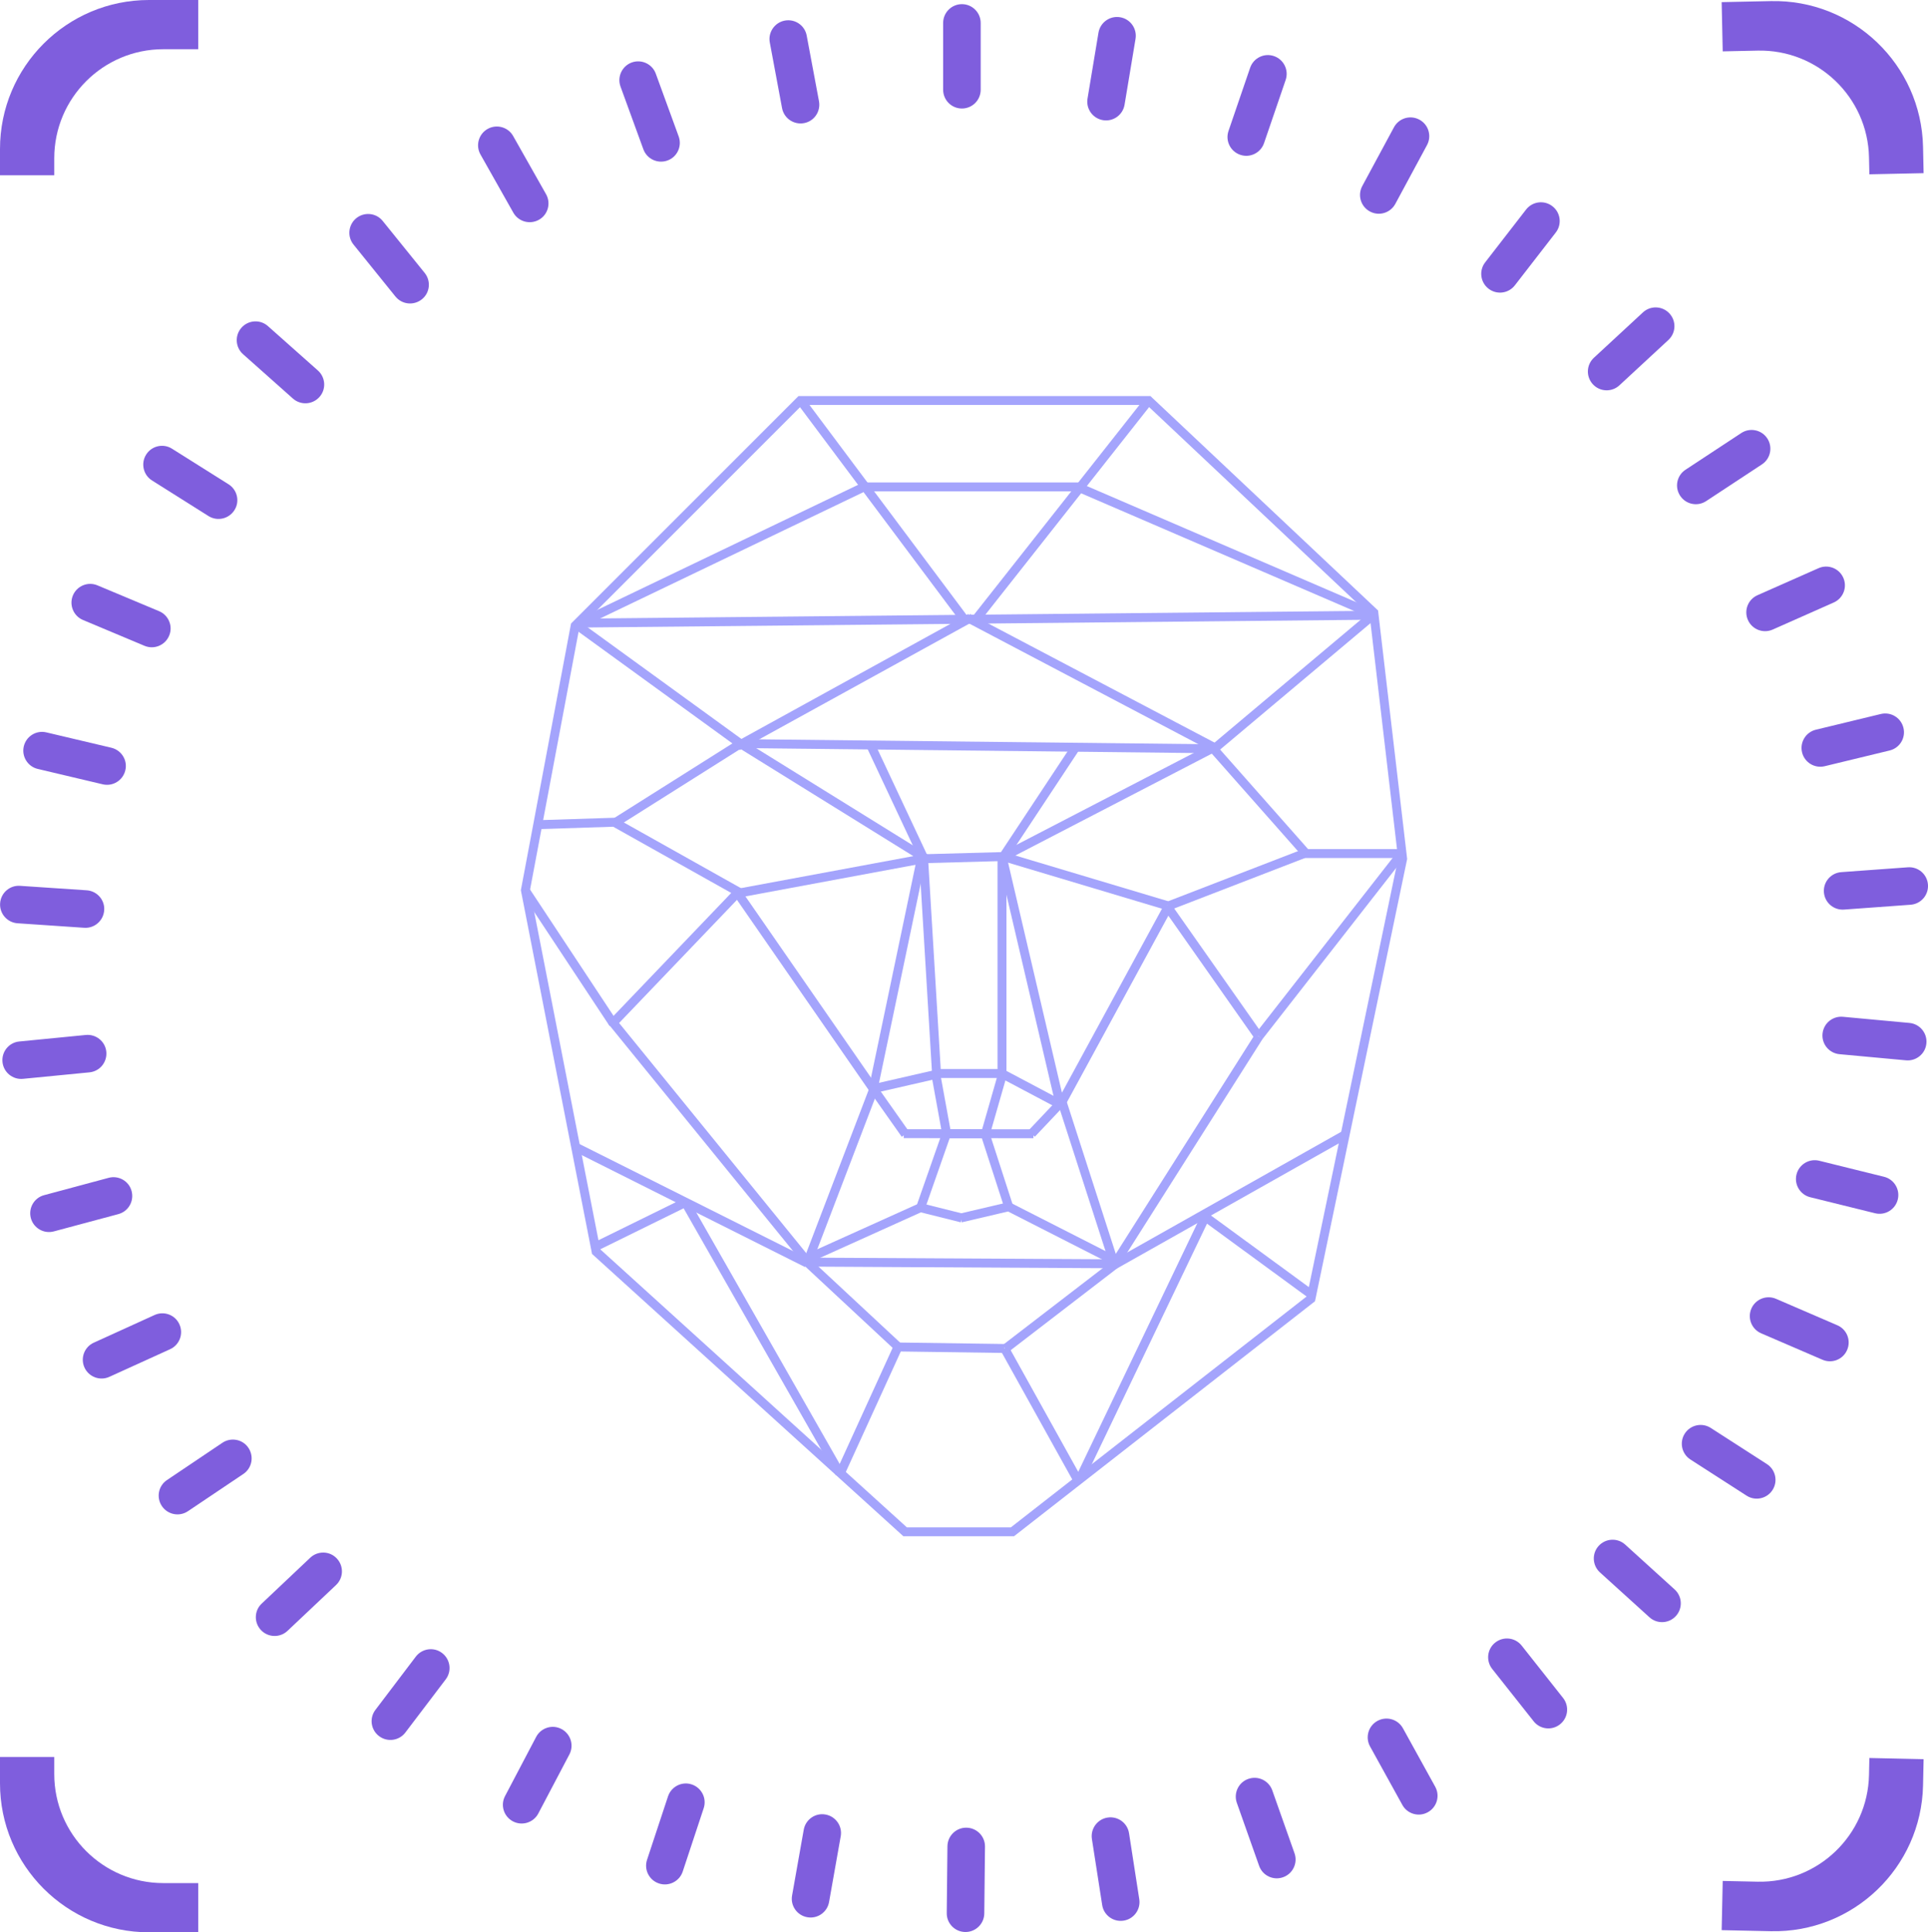 <?xml version="1.0" encoding="UTF-8" standalone="no"?><!-- Generator: Gravit.io --><svg xmlns="http://www.w3.org/2000/svg" xmlns:xlink="http://www.w3.org/1999/xlink" style="isolation:isolate" viewBox="57.755 41.899 100 100.216" width="100pt" height="100.216pt"><g><g><g><path d=" M 116.083 47.33 C 115.995 47.861 115.494 48.219 114.963 48.131 C 114.433 48.043 114.073 47.541 114.162 47.011 L 114.73 43.594 C 114.819 43.064 115.32 42.705 115.851 42.793 C 116.382 42.881 116.74 43.383 116.652 43.914 L 116.083 47.33 Z " fill="rgb(127,94,221)"/><path d=" M 123.318 49.321 C 123.143 49.83 122.59 50.102 122.081 49.927 C 121.572 49.753 121.3 49.2 121.474 48.691 L 122.596 45.414 C 122.77 44.905 123.323 44.634 123.832 44.808 C 124.341 44.982 124.612 45.536 124.439 46.045 L 123.318 49.321 Z " fill="rgb(127,94,221)"/><path d=" M 130.127 52.472 C 129.871 52.946 129.281 53.123 128.808 52.867 C 128.334 52.612 128.157 52.021 128.412 51.548 L 130.056 48.5 C 130.311 48.026 130.901 47.849 131.375 48.105 C 131.849 48.36 132.025 48.95 131.77 49.424 L 130.127 52.472 Z " fill="rgb(127,94,221)"/><path d=" M 136.326 56.698 C 135.997 57.123 135.385 57.201 134.96 56.871 C 134.535 56.542 134.457 55.93 134.787 55.505 L 136.908 52.767 C 137.238 52.342 137.849 52.265 138.274 52.594 C 138.7 52.923 138.778 53.535 138.447 53.96 L 136.326 56.698 Z " fill="rgb(127,94,221)"/><path d=" M 141.749 61.884 C 141.354 62.249 140.738 62.225 140.373 61.83 C 140.008 61.435 140.031 60.819 140.426 60.454 L 142.968 58.102 C 143.362 57.736 143.979 57.76 144.344 58.155 C 144.71 58.55 144.686 59.165 144.29 59.531 L 141.749 61.884 Z " fill="rgb(127,94,221)"/></g><g><path d=" M 146.247 67.889 C 145.798 68.184 145.194 68.06 144.899 67.61 C 144.603 67.161 144.727 66.557 145.177 66.262 L 148.07 64.358 C 148.519 64.063 149.123 64.187 149.419 64.636 C 149.715 65.085 149.59 65.689 149.14 65.985 L 146.247 67.889 Z " fill="rgb(127,94,221)"/><path d=" M 149.699 74.551 C 149.208 74.768 148.632 74.546 148.415 74.055 C 148.197 73.563 148.418 72.987 148.91 72.769 L 152.077 71.367 C 152.568 71.149 153.144 71.371 153.362 71.863 C 153.58 72.354 153.357 72.929 152.865 73.147 L 149.699 74.551 Z " fill="rgb(127,94,221)"/><path d=" M 152.398 81.637 C 151.876 81.763 151.349 81.443 151.223 80.92 C 151.096 80.397 151.417 79.871 151.94 79.744 L 155.306 78.93 C 155.829 78.803 156.355 79.124 156.481 79.647 C 156.609 80.17 156.288 80.696 155.764 80.822 L 152.398 81.637 Z " fill="rgb(127,94,221)"/><path d=" M 153.398 89.073 C 152.862 89.112 152.395 88.709 152.356 88.173 C 152.317 87.636 152.72 87.17 153.257 87.131 L 156.711 86.88 C 157.247 86.84 157.714 87.243 157.753 87.78 C 157.792 88.317 157.389 88.783 156.852 88.822 L 153.398 89.073 Z " fill="rgb(127,94,221)"/><path d=" M 153.164 96.573 C 152.629 96.523 152.234 96.049 152.284 95.513 C 152.334 94.978 152.808 94.584 153.343 94.633 L 156.792 94.952 C 157.327 95.001 157.722 95.476 157.672 96.012 C 157.623 96.547 157.149 96.941 156.612 96.891 L 153.164 96.573 Z " fill="rgb(127,94,221)"/></g><g><path d=" M 151.646 103.991 C 151.124 103.862 150.805 103.334 150.934 102.812 C 151.064 102.29 151.591 101.971 152.113 102.099 L 155.476 102.931 C 155.996 103.059 156.316 103.588 156.187 104.11 C 156.059 104.632 155.531 104.951 155.009 104.822 L 151.646 103.991 Z " fill="rgb(127,94,221)"/><path d=" M 149.101 111.049 C 148.608 110.836 148.379 110.263 148.593 109.769 C 148.806 109.276 149.378 109.048 149.872 109.26 L 153.053 110.632 C 153.546 110.843 153.774 111.417 153.561 111.911 C 153.349 112.406 152.776 112.634 152.282 112.42 L 149.101 111.049 Z " fill="rgb(127,94,221)"/><path d=" M 145.432 117.594 C 144.981 117.303 144.849 116.7 145.141 116.248 C 145.432 115.797 146.035 115.665 146.487 115.956 L 149.399 117.831 C 149.85 118.12 149.982 118.725 149.691 119.176 C 149.401 119.629 148.797 119.76 148.346 119.469 L 145.432 117.594 Z " fill="rgb(127,94,221)"/><path d=" M 140.74 123.449 C 140.343 123.088 140.312 122.47 140.673 122.074 C 141.035 121.676 141.651 121.644 142.049 122.006 L 144.614 124.333 C 145.012 124.693 145.043 125.31 144.681 125.708 C 144.321 126.107 143.704 126.138 143.307 125.776 L 140.74 123.449 Z " fill="rgb(127,94,221)"/><path d=" M 135.15 128.454 C 134.818 128.032 134.888 127.418 135.31 127.087 C 135.732 126.753 136.345 126.823 136.679 127.245 L 138.827 129.961 C 139.16 130.382 139.09 130.996 138.667 131.329 C 138.246 131.664 137.633 131.593 137.301 131.171 L 135.15 128.454 Z " fill="rgb(127,94,221)"/><path d=" M 128.815 132.474 C 128.556 132.004 128.727 131.409 129.197 131.152 C 129.669 130.892 130.261 131.062 130.521 131.532 L 132.195 134.564 C 132.455 135.034 132.284 135.628 131.813 135.887 C 131.343 136.149 130.749 135.978 130.491 135.508 L 128.815 132.474 Z " fill="rgb(127,94,221)"/><path d=" M 121.906 135.4 C 121.728 134.894 121.994 134.335 122.501 134.159 C 123.008 133.98 123.564 134.245 123.744 134.751 L 124.898 138.016 C 125.077 138.523 124.811 139.081 124.303 139.259 C 123.797 139.44 123.239 139.173 123.062 138.668 L 121.906 135.4 Z " fill="rgb(127,94,221)"/></g><g><path d=" M 114.389 137.275 C 114.308 136.745 114.672 136.245 115.203 136.164 C 115.734 136.082 116.233 136.444 116.315 136.976 L 116.846 140.399 C 116.929 140.928 116.565 141.428 116.033 141.51 C 115.502 141.594 115.003 141.23 114.922 140.699 L 114.389 137.275 Z " fill="rgb(127,94,221)"/><path d=" M 106.896 137.651 C 106.903 137.115 107.344 136.682 107.88 136.689 C 108.418 136.695 108.85 137.135 108.844 137.673 L 108.807 141.136 C 108.802 141.672 108.36 142.106 107.822 142.099 C 107.285 142.095 106.853 141.654 106.86 141.117 L 106.896 137.651 Z " fill="rgb(127,94,221)"/><path d=" M 99.443 136.794 C 99.537 136.265 100.043 135.91 100.571 136.006 C 101.101 136.1 101.455 136.605 101.361 137.134 L 100.756 140.545 C 100.663 141.073 100.156 141.428 99.627 141.332 C 99.097 141.24 98.743 140.734 98.838 140.206 L 99.443 136.794 Z " fill="rgb(127,94,221)"/></g><g><path d=" M 92.404 135.062 C 92.574 134.555 93.125 134.274 93.634 134.446 C 94.144 134.617 94.422 135.165 94.254 135.677 L 93.166 138.964 C 92.998 139.473 92.445 139.752 91.934 139.582 C 91.424 139.414 91.146 138.863 91.316 138.353 L 92.404 135.062 Z " fill="rgb(127,94,221)"/><path d=" M 85.564 131.98 C 85.814 131.506 86.405 131.319 86.879 131.573 C 87.354 131.826 87.538 132.413 87.288 132.889 L 85.675 135.953 C 85.426 136.427 84.835 136.612 84.359 136.361 C 83.883 136.111 83.699 135.521 83.951 135.048 L 85.564 131.98 Z " fill="rgb(127,94,221)"/><path d=" M 79.323 127.816 C 79.647 127.391 80.26 127.303 80.686 127.631 C 81.114 127.958 81.199 128.567 80.874 128.996 L 78.78 131.754 C 78.457 132.181 77.844 132.266 77.415 131.94 C 76.987 131.616 76.902 131.004 77.228 130.578 L 79.323 127.816 Z " fill="rgb(127,94,221)"/><path d=" M 73.849 122.685 C 74.239 122.318 74.858 122.332 75.224 122.726 C 75.593 123.119 75.577 123.733 75.185 124.104 L 72.668 126.48 C 72.279 126.849 71.66 126.832 71.291 126.441 C 70.921 126.05 70.938 125.432 71.329 125.066 L 73.849 122.685 Z " fill="rgb(127,94,221)"/><path d=" M 69.292 116.725 C 69.736 116.428 70.345 116.543 70.641 116.991 C 70.94 117.439 70.824 118.043 70.377 118.344 L 67.504 120.274 C 67.059 120.575 66.452 120.456 66.152 120.01 C 65.851 119.564 65.969 118.957 66.415 118.66 L 69.292 116.725 Z " fill="rgb(127,94,221)"/><path d=" M 65.774 110.099 C 66.261 109.878 66.842 110.091 67.061 110.583 C 67.283 111.073 67.068 111.65 66.579 111.873 L 63.428 113.306 C 62.94 113.53 62.36 113.313 62.137 112.824 C 61.914 112.335 62.13 111.756 62.619 111.535 L 65.774 110.099 Z " fill="rgb(127,94,221)"/><path d=" M 63.39 102.985 C 63.908 102.847 64.446 103.153 64.581 103.673 C 64.719 104.193 64.414 104.728 63.893 104.867 L 60.55 105.763 C 60.032 105.904 59.496 105.595 59.356 105.077 C 59.216 104.557 59.524 104.021 60.043 103.884 L 63.39 102.985 Z " fill="rgb(127,94,221)"/><path d=" M 62.207 95.576 C 62.74 95.525 63.22 95.915 63.269 96.45 C 63.32 96.986 62.93 97.463 62.394 97.515 L 58.949 97.851 C 58.415 97.905 57.937 97.512 57.884 96.978 C 57.831 96.441 58.223 95.964 58.757 95.914 L 62.207 95.576 Z " fill="rgb(127,94,221)"/></g><g><path d=" M 62.255 88.073 C 62.789 88.11 63.199 88.574 63.159 89.11 C 63.121 89.647 62.659 90.053 62.122 90.017 L 58.668 89.783 C 58.132 89.749 57.725 89.283 57.761 88.747 C 57.797 88.209 58.261 87.803 58.797 87.841 L 62.255 88.073 Z " fill="rgb(127,94,221)"/><path d=" M 63.533 80.68 C 64.054 80.804 64.383 81.329 64.255 81.851 C 64.13 82.375 63.607 82.7 63.083 82.576 L 59.715 81.779 C 59.192 81.657 58.867 81.13 58.989 80.607 C 59.113 80.083 59.638 79.758 60.16 79.883 L 63.533 80.68 Z " fill="rgb(127,94,221)"/><path d=" M 66.007 73.597 C 66.501 73.805 66.739 74.377 66.527 74.871 C 66.318 75.367 65.749 75.601 65.252 75.394 L 62.06 74.054 C 61.565 73.848 61.33 73.275 61.537 72.779 C 61.745 72.283 62.316 72.048 62.811 72.258 L 66.007 73.597 Z " fill="rgb(127,94,221)"/><path d=" M 69.61 67.016 C 70.063 67.302 70.204 67.905 69.914 68.358 C 69.626 68.812 69.026 68.95 68.57 68.664 L 65.642 66.819 C 65.186 66.535 65.049 65.931 65.335 65.476 C 65.621 65.02 66.224 64.883 66.676 65.17 L 69.61 67.016 Z " fill="rgb(127,94,221)"/><path d=" M 74.244 61.115 C 74.644 61.471 74.683 62.09 74.323 62.489 C 73.965 62.89 73.351 62.927 72.948 62.57 L 70.362 60.27 C 69.959 59.915 69.923 59.296 70.279 58.895 C 70.637 58.492 71.253 58.455 71.653 58.813 L 74.244 61.115 Z " fill="rgb(127,94,221)"/><path d=" M 79.783 56.055 C 80.119 56.472 80.057 57.088 79.636 57.422 C 79.216 57.759 78.605 57.696 78.265 57.277 L 76.092 54.584 C 75.754 54.168 75.819 53.552 76.236 53.214 C 76.655 52.875 77.269 52.94 77.605 53.358 L 79.783 56.055 Z " fill="rgb(127,94,221)"/><path d=" M 86.078 51.972 C 86.341 52.438 86.178 53.036 85.708 53.297 C 85.239 53.56 84.646 53.397 84.38 52.929 L 82.678 49.915 C 82.412 49.449 82.577 48.852 83.045 48.587 C 83.514 48.322 84.109 48.487 84.371 48.954 L 86.078 51.972 Z " fill="rgb(127,94,221)"/><path d=" M 92.957 48.977 C 93.139 49.48 92.881 50.043 92.375 50.223 C 91.869 50.406 91.31 50.148 91.125 49.642 L 89.94 46.39 C 89.755 45.887 90.016 45.325 90.52 45.14 C 91.026 44.956 91.586 45.216 91.769 45.72 L 92.957 48.977 Z " fill="rgb(127,94,221)"/><path d=" M 100.234 47.151 C 100.331 47.677 99.984 48.191 99.456 48.285 C 98.926 48.382 98.418 48.036 98.318 47.507 L 97.683 44.105 C 97.582 43.578 97.932 43.066 98.46 42.967 C 98.989 42.868 99.499 43.216 99.596 43.744 L 100.234 47.151 Z " fill="rgb(127,94,221)"/><path d=" M 108.621 46.553 C 108.621 47.091 108.185 47.527 107.647 47.527 C 107.109 47.527 106.673 47.091 106.673 46.553 L 106.673 43.09 C 106.673 42.552 107.109 42.115 107.647 42.115 C 108.185 42.115 108.621 42.552 108.621 43.09 L 108.621 46.553 Z " fill="rgb(127,94,221)"/></g><g><path d=" M 154.695 50.057 C 154.628 46.934 152.042 44.457 148.919 44.524 L 147.108 44.563 L 147.053 42.01 L 149.606 41.956 C 153.873 41.864 157.406 45.249 157.498 49.515 L 157.527 50.879 L 154.714 50.939 L 154.695 50.057 Z " fill="rgb(127,94,221)"/><path d=" M 60.569 133.906 C 60.569 137.03 63.102 139.562 66.225 139.562 L 68.037 139.562 L 68.037 142.115 L 65.483 142.115 C 61.215 142.115 57.755 138.655 57.755 134.388 L 57.755 133.024 L 60.569 133.024 L 60.569 133.906 Z " fill="rgb(127,94,221)"/><path d=" M 154.695 133.957 C 154.628 137.08 152.042 139.557 148.919 139.49 L 147.108 139.451 L 147.053 142.003 L 149.606 142.058 C 153.873 142.15 157.406 138.765 157.498 134.499 L 157.527 133.136 L 154.714 133.075 L 154.695 133.957 Z " fill="rgb(127,94,221)"/><path d=" M 60.569 50.108 C 60.569 46.984 63.102 44.452 66.225 44.452 L 68.037 44.452 L 68.037 41.899 L 65.483 41.899 C 61.215 41.899 57.755 45.359 57.755 49.626 L 57.755 50.99 L 60.569 50.99 L 60.569 50.108 Z " fill="rgb(127,94,221)"/></g><g><path d=" M 104.79 121.111 L 110.189 121.111 L 125.542 109.126 L 130.271 86.428 L 128.791 73.783 L 117.239 62.902 L 99.364 62.902 L 87.802 74.464 L 85.243 88.067 L 88.887 106.691 L 104.79 121.111 Z  M 110.348 121.575 L 104.611 121.575 L 104.545 121.515 L 88.461 106.931 L 88.447 106.855 L 84.771 88.069 L 84.779 88.025 L 87.373 74.238 L 87.424 74.187 L 99.172 62.439 L 117.423 62.439 L 129.232 73.561 L 129.241 73.645 L 130.74 86.449 L 125.961 109.386 L 110.348 121.575 Z " fill="rgb(164,164,252)"/><path d=" M 87.699 74.447 L 87.695 73.983 L 128.873 73.576 L 128.878 74.04 L 87.699 74.447 Z " fill="rgb(164,164,252)"/><path d=" M 107.687 74.297 L 99.145 62.879 L 99.516 62.601 L 108.058 74.02 L 107.687 74.297 Z " fill="rgb(164,164,252)"/><path d=" M 108.484 74.259 L 108.12 73.972 L 117.149 62.527 L 117.513 62.814 L 108.484 74.259 Z " fill="rgb(164,164,252)"/><path d=" M 96.12 80.801 L 95.896 80.396 L 107.984 73.741 L 108.208 74.146 L 96.12 80.801 Z " fill="rgb(164,164,252)"/><path d=" M 95.982 80.629 L 87.561 74.518 L 87.833 74.143 L 96.254 80.255 L 95.982 80.629 Z " fill="rgb(164,164,252)"/><path d=" M 120.754 80.939 L 107.852 74.148 L 108.068 73.739 L 120.97 80.529 L 120.754 80.939 Z " fill="rgb(164,164,252)"/><path d=" M 120.876 80.912 L 120.578 80.557 L 128.758 73.681 L 129.056 74.036 L 120.876 80.912 Z " fill="rgb(164,164,252)"/><path d=" M 120.86 80.966 L 96.006 80.695 L 96.011 80.231 L 120.865 80.503 L 120.86 80.966 Z " fill="rgb(164,164,252)"/><path d=" M 89.833 84.731 L 89.586 84.34 L 95.992 80.298 L 96.239 80.69 L 89.833 84.731 Z " fill="rgb(164,164,252)"/><path d=" M 96.031 88.406 L 89.524 84.756 L 89.751 84.352 L 96.257 88.002 L 96.031 88.406 Z " fill="rgb(164,164,252)"/><path d=" M 96.186 88.432 L 96.102 87.976 L 105.609 86.211 L 105.693 86.666 L 96.186 88.432 Z " fill="rgb(164,164,252)"/><path d=" M 105.665 86.635 L 95.993 80.636 L 96.237 80.243 L 105.909 86.242 L 105.665 86.635 Z " fill="rgb(164,164,252)"/><path d=" M 109.881 86.546 L 109.668 86.134 L 120.484 80.529 L 120.697 80.94 L 109.881 86.546 Z " fill="rgb(164,164,252)"/><path d=" M 118.226 89.088 L 109.659 86.525 L 109.792 86.081 L 118.359 88.644 L 118.226 89.088 Z " fill="rgb(164,164,252)"/><path d=" M 118.393 89.118 L 118.226 88.686 L 125.282 85.962 L 125.449 86.394 L 118.393 89.118 Z " fill="rgb(164,164,252)"/><path d=" M 125.3 86.295 L 120.5 80.864 L 120.847 80.557 L 125.647 85.988 L 125.3 86.295 Z " fill="rgb(164,164,252)"/><path d=" M 130.37 86.399 L 125.344 86.399 L 125.344 85.935 L 130.37 85.935 L 130.37 86.399 Z " fill="rgb(164,164,252)"/><path d=" M 85.558 84.905 L 85.543 84.441 L 89.753 84.306 L 89.768 84.769 L 85.558 84.905 Z " fill="rgb(164,164,252)"/><path d=" M 105.451 86.493 L 102.672 80.574 L 103.092 80.377 L 105.871 86.296 L 105.451 86.493 Z " fill="rgb(164,164,252)"/><path d=" M 109.968 86.486 L 109.582 86.23 L 113.353 80.528 L 113.739 80.784 L 109.968 86.486 Z " fill="rgb(164,164,252)"/><path d=" M 105.522 86.67 L 105.509 86.207 L 109.787 86.09 L 109.799 86.554 L 105.522 86.67 Z " fill="rgb(164,164,252)"/><path d=" M 89.707 95.121 L 89.373 94.8 L 95.841 88.044 L 96.176 88.364 L 89.707 95.121 Z " fill="rgb(164,164,252)"/><path d=" M 122.83 95.76 L 118.092 89.016 L 118.471 88.75 L 123.209 95.493 L 122.83 95.76 Z " fill="rgb(164,164,252)"/><path d=" M 123.231 95.798 L 122.866 95.513 L 130.254 86.053 L 130.619 86.338 L 123.231 95.798 Z " fill="rgb(164,164,252)"/><path d=" M 89.376 95.117 L 84.8 88.195 L 85.186 87.94 L 89.762 94.862 L 89.376 95.117 Z " fill="rgb(164,164,252)"/><path d=" M 109.957 97.847 L 109.494 97.847 L 109.494 86.303 L 109.957 86.303 L 109.957 97.847 Z " fill="rgb(164,164,252)"/><path d=" M 106.099 97.589 L 105.43 86.462 L 105.892 86.434 L 106.561 97.562 L 106.099 97.589 Z " fill="rgb(164,164,252)"/><path d=" M 106.631 100.765 L 106.052 97.579 L 106.508 97.497 L 107.087 100.682 L 106.631 100.765 Z " fill="rgb(164,164,252)"/><path d=" M 109.109 100.701 L 108.664 100.573 L 109.503 97.647 L 109.948 97.775 L 109.109 100.701 Z " fill="rgb(164,164,252)"/><path d=" M 108.911 100.931 L 106.738 100.931 L 106.738 100.468 L 108.911 100.468 L 108.911 100.931 Z " fill="rgb(164,164,252)"/><path d=" M 109.726 97.807 L 106.33 97.807 L 106.33 97.344 L 109.726 97.344 L 109.726 97.807 Z " fill="rgb(164,164,252)"/><path d=" M 103.297 98.302 L 102.844 98.207 L 105.326 86.347 L 105.779 86.442 L 103.297 98.302 Z " fill="rgb(164,164,252)"/><path d=" M 104.526 100.857 L 102.881 98.524 L 103.26 98.257 L 104.905 100.59 L 104.526 100.857 Z " fill="rgb(164,164,252)"/><path d=" M 112.488 99.122 L 109.5 86.355 L 109.951 86.25 L 112.939 99.017 L 112.488 99.122 Z " fill="rgb(164,164,252)"/><path d=" M 111.429 100.854 L 111.093 100.536 L 112.628 98.914 L 112.964 99.232 L 111.429 100.854 Z " fill="rgb(164,164,252)"/><path d=" M 111.355 100.931 L 104.629 100.926 L 104.629 100.463 L 111.355 100.468 L 111.355 100.931 Z " fill="rgb(164,164,252)"/><path d=" M 102.986 98.616 L 102.883 98.165 L 106.228 97.399 L 106.331 97.851 L 102.986 98.616 Z " fill="rgb(164,164,252)"/><path d=" M 112.601 99.365 L 109.647 97.801 L 109.864 97.391 L 112.818 98.955 L 112.601 99.365 Z " fill="rgb(164,164,252)"/><path d=" M 99.497 107.531 L 89.309 95.005 L 89.669 94.713 L 99.856 107.239 L 99.497 107.531 Z " fill="rgb(164,164,252)"/><path d=" M 115.772 107.567 L 115.381 107.319 L 122.853 95.532 L 123.244 95.779 L 115.772 107.567 Z " fill="rgb(164,164,252)"/><path d=" M 99.893 107.352 L 99.46 107.186 L 102.854 98.308 L 103.287 98.473 L 99.893 107.352 Z " fill="rgb(164,164,252)"/><path d=" M 115.345 107.561 L 112.629 99.14 L 113.07 98.998 L 115.786 107.419 L 115.345 107.561 Z " fill="rgb(164,164,252)"/><path d=" M 105.734 104.579 L 105.297 104.425 L 106.64 100.589 L 107.078 100.742 L 105.734 104.579 Z " fill="rgb(164,164,252)"/><path d=" M 109.882 104.647 L 108.637 100.795 L 109.078 100.653 L 110.323 104.504 L 109.882 104.647 Z " fill="rgb(164,164,252)"/><path d=" M 99.635 107.43 L 99.444 107.007 L 105.431 104.307 L 105.622 104.729 L 99.635 107.43 Z " fill="rgb(164,164,252)"/><path d=" M 107.585 105.293 L 105.323 104.727 L 105.436 104.277 L 107.697 104.843 L 107.585 105.293 Z " fill="rgb(164,164,252)"/><path d=" M 107.636 105.294 L 107.53 104.843 L 109.944 104.276 L 110.05 104.728 L 107.636 105.294 Z " fill="rgb(164,164,252)"/><path d=" M 115.596 107.561 L 109.911 104.666 L 110.121 104.253 L 115.807 107.148 L 115.596 107.561 Z " fill="rgb(164,164,252)"/><path d=" M 104.271 112.006 L 99.49 107.555 L 99.805 107.215 L 104.587 111.666 L 104.271 112.006 Z " fill="rgb(164,164,252)"/><path d=" M 109.858 112.068 L 104.307 111.99 L 104.314 111.526 L 109.864 111.604 L 109.858 112.068 Z " fill="rgb(164,164,252)"/><path d=" M 110.041 112.029 L 109.759 111.661 L 115.425 107.306 L 115.707 107.674 L 110.041 112.029 Z " fill="rgb(164,164,252)"/><path d=" M 115.546 107.675 L 99.53 107.588 L 99.533 107.124 L 115.549 107.211 L 115.546 107.675 Z " fill="rgb(164,164,252)"/><path d=" M 99.505 107.611 L 87.484 101.585 L 87.691 101.171 L 99.713 107.197 L 99.505 107.611 Z " fill="rgb(164,164,252)"/><path d=" M 115.661 107.703 L 115.434 107.299 L 127.453 100.522 L 127.68 100.926 L 115.661 107.703 Z " fill="rgb(164,164,252)"/><path d=" M 101.557 118.39 L 101.136 118.198 L 104.082 111.74 L 104.504 111.932 L 101.557 118.39 Z " fill="rgb(164,164,252)"/><path d=" M 113.462 118.793 L 109.659 111.949 L 110.064 111.724 L 113.867 118.568 L 113.462 118.793 Z " fill="rgb(164,164,252)"/><path d=" M 125.751 109.306 L 120.182 105.232 L 120.456 104.859 L 126.024 108.933 L 125.751 109.306 Z " fill="rgb(164,164,252)"/><path d=" M 113.951 118.742 L 113.533 118.542 L 120.11 104.809 L 120.528 105.009 L 113.951 118.742 Z " fill="rgb(164,164,252)"/><path d=" M 88.776 106.747 L 88.572 106.331 L 93.174 104.069 L 93.378 104.484 L 88.776 106.747 Z " fill="rgb(164,164,252)"/><path d=" M 101.107 118.409 L 93.113 104.391 L 93.516 104.162 L 101.509 118.179 L 101.107 118.409 Z " fill="rgb(164,164,252)"/><path d=" M 102.845 98.481 L 95.818 88.336 L 96.199 88.072 L 103.227 98.217 L 102.845 98.481 Z " fill="rgb(164,164,252)"/><path d=" M 112.995 99.245 L 112.588 99.024 L 118.161 88.776 L 118.568 88.998 L 112.995 99.245 Z " fill="rgb(164,164,252)"/><path d=" M 87.883 74.453 L 87.683 74.035 L 102.45 66.953 L 102.65 67.37 L 87.883 74.453 Z " fill="rgb(164,164,252)"/><path d=" M 113.754 67.384 L 102.527 67.384 L 102.527 66.921 L 113.754 66.921 L 113.754 67.384 Z " fill="rgb(164,164,252)"/><path d=" M 128.816 73.942 L 113.577 67.374 L 113.76 66.949 L 128.999 73.517 L 128.816 73.942 Z " fill="rgb(164,164,252)"/></g></g></g></svg>